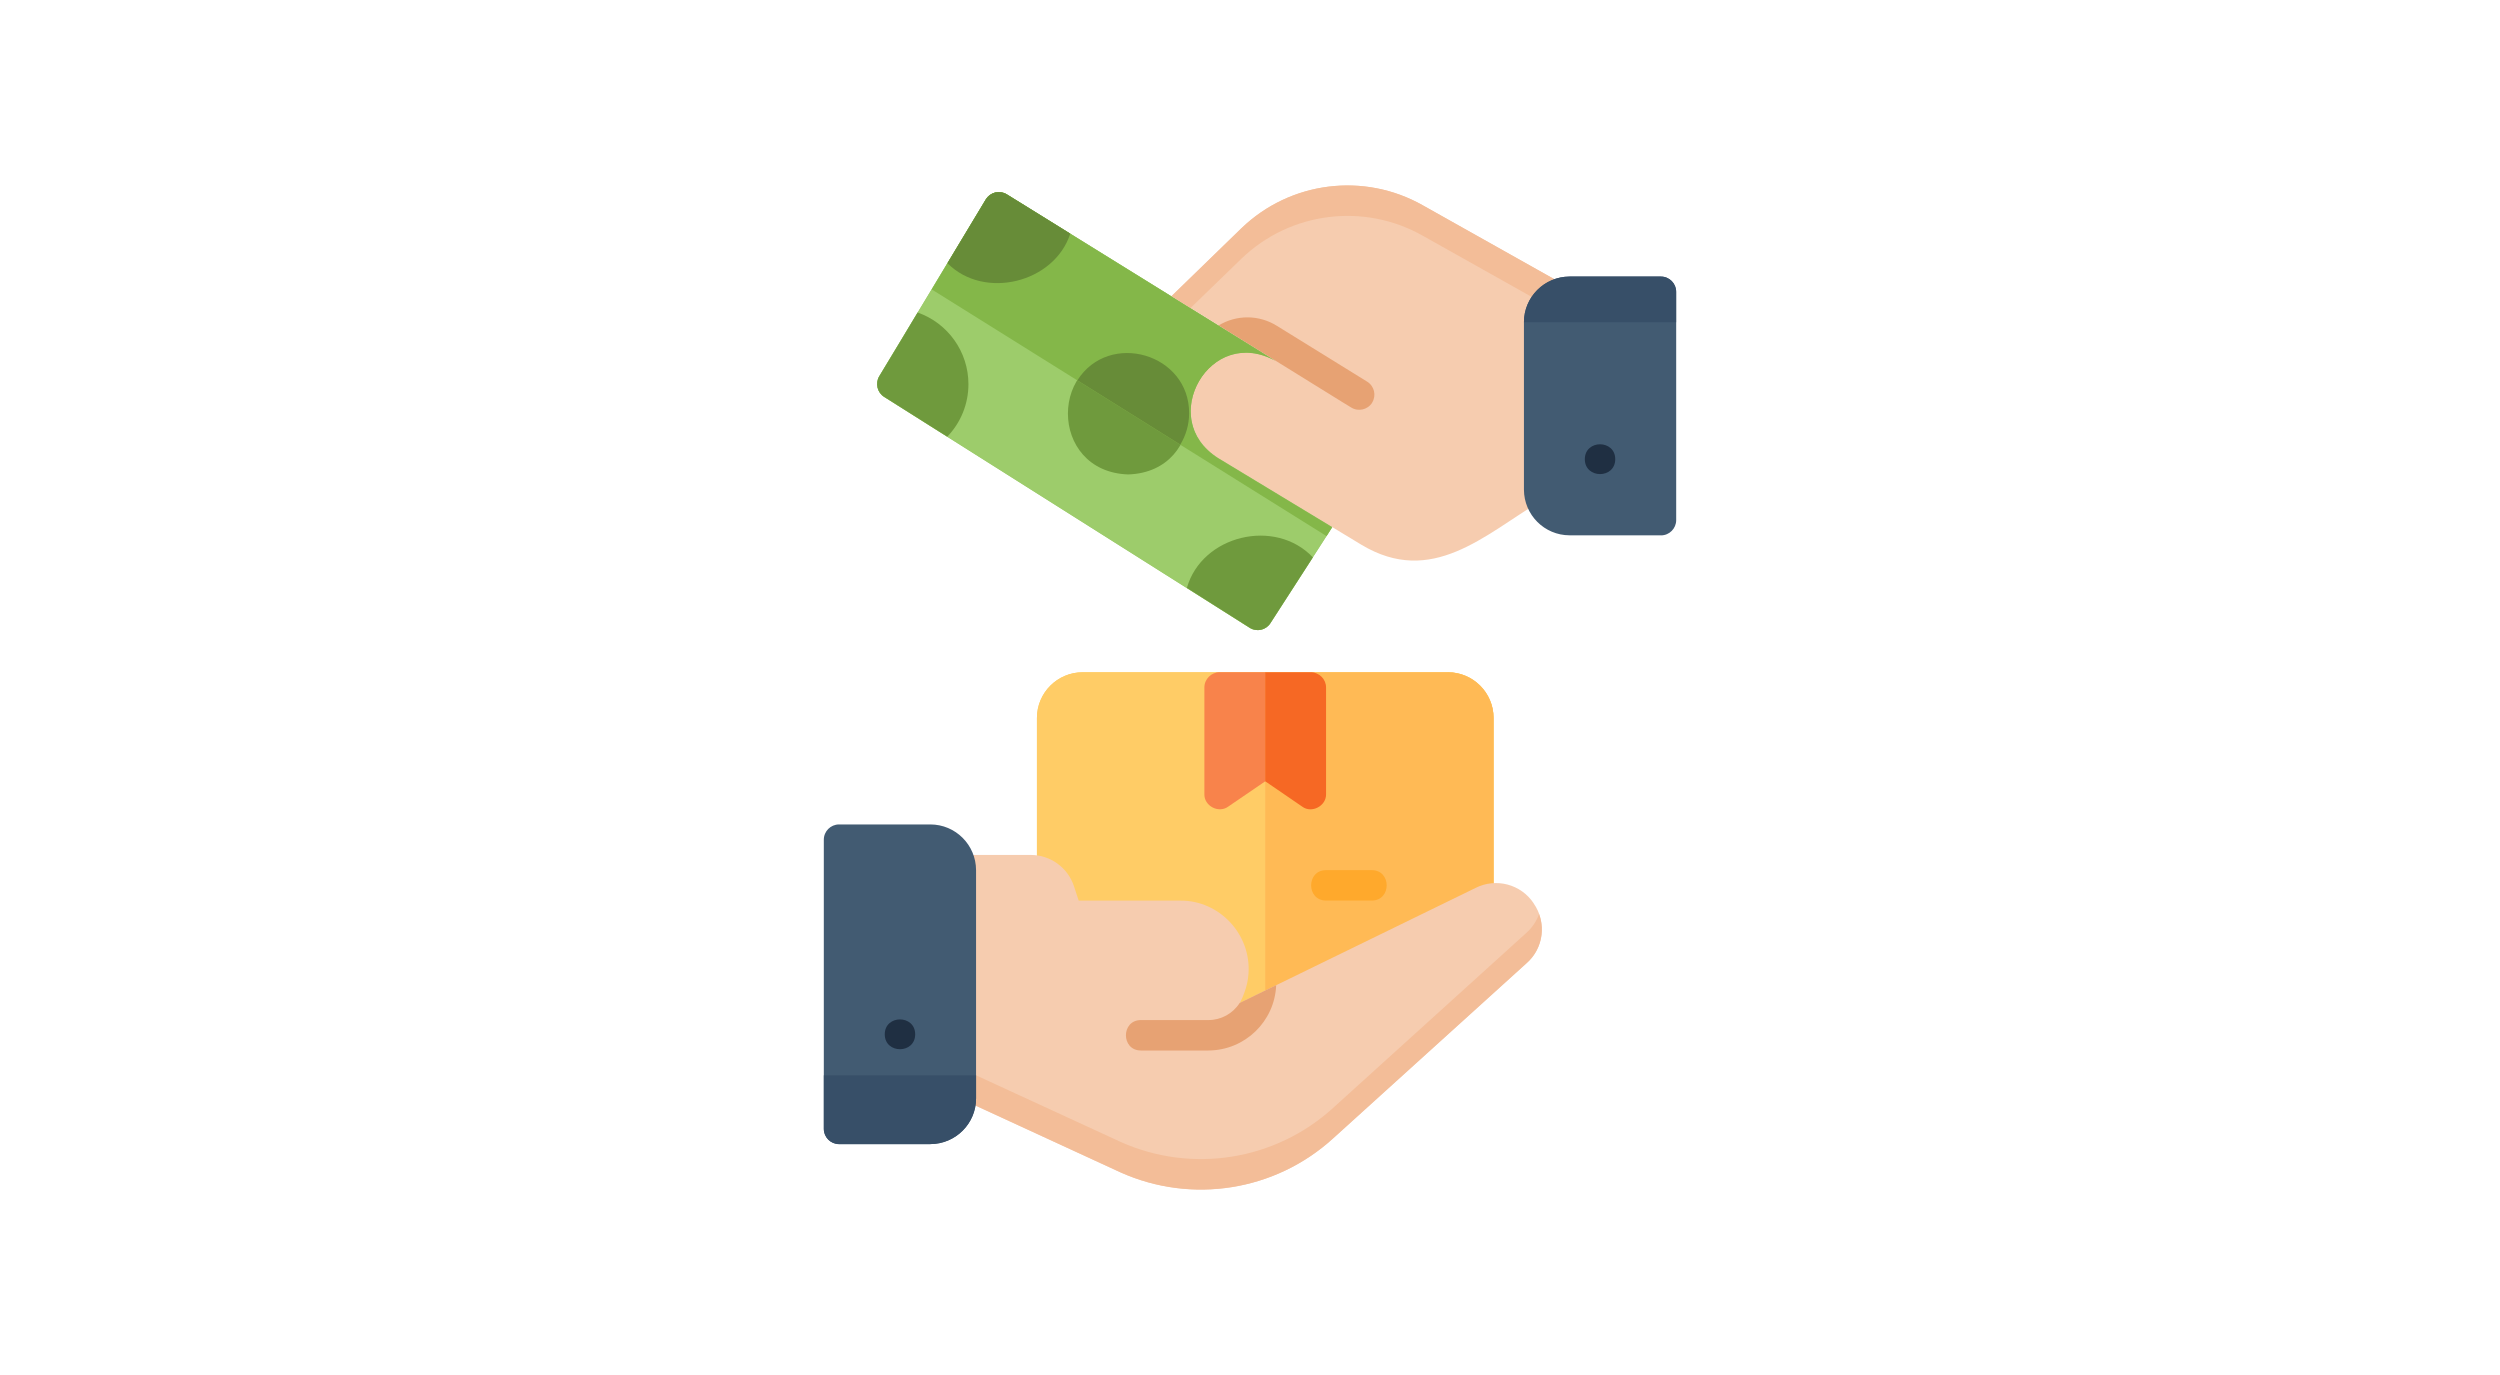 <?xml version="1.0" encoding="UTF-8"?>
<svg id="Layer_2" data-name="Layer 2" xmlns="http://www.w3.org/2000/svg" viewBox="0 0 400 220">
  <defs>
    <style>
      .cls-1 {
        fill: #fff;
      }

      .cls-2 {
        fill: #f3bd98;
      }

      .cls-3 {
        fill: #f66824;
      }

      .cls-4 {
        fill: #f6ccaf;
      }

      .cls-5 {
        fill: #fc6;
      }

      .cls-6 {
        fill: #84b749;
      }

      .cls-7 {
        fill: #374f68;
      }

      .cls-8 {
        fill: #6f9a3d;
      }

      .cls-9 {
        fill: #ffba55;
      }

      .cls-10 {
        fill: #1f2f42;
      }

      .cls-11 {
        fill: #ffa92c;
      }

      .cls-12 {
        fill: #9dcc6b;
      }

      .cls-13 {
        fill: #e7a273;
      }

      .cls-14 {
        fill: #425b72;
      }

      .cls-15 {
        fill: #f8834b;
      }

      .cls-16 {
        fill: #678c38;
      }
    </style>
  </defs>
  <g id="Layer_1-2" data-name="Layer 1">
    <g>
      <rect class="cls-1" width="400" height="220"/>
      <g>
        <path class="cls-12" d="m194.88,73.28c-9.88-6.25-1.27-21.44,9.28-15.51-37.58-23.27,18.88,11.72-43.05-26.67-.55-.34-1.22-.46-1.85-.32-.64.16-1.19.56-1.53,1.12l-17.05,28.3c-.68,1.14-.32,2.61.8,3.31l58.45,36.92c1.11.72,2.59.41,3.32-.7,0-.01.01-.02.02-.03.56-.88,9.72-15.04,9.89-15.37l-18.27-11.05Z"/>
        <path class="cls-12" d="m194.88,73.28c-9.88-6.24-1.28-21.44,9.28-15.51-37.59-23.31,9.31,5.79-32.92-20.38-2.53,7.85-13.77,10.66-19.65,4.72l-10.91,18.09c-.68,1.14-.32,2.61.8,3.31l58.44,36.92c1.11.72,2.6.41,3.32-.7,0,0,.01-.02.02-.03l9.89-15.36-18.26-11.06Z"/>
        <path class="cls-6" d="m214.44,82.36l-1.29,1.97-18.26-11.06c-5.74-3.22-5.71-12.33,0-15.54l.02.02c2.84-1.74,6.41-1.74,9.25,0l.05.02c2.71,1.7.18,5.81-2.56,4.14-2.99-1.99-7.06,1.08-6.14,4.51.24,1.12.92,2.09,1.9,2.68l16.24,9.84c1.15.7,1.52,2.19.82,3.34-.01.02-.03.05-.04.07h0Z"/>
        <path class="cls-4" d="m249.77,45.28l-22.11-12.42c-9.42-5.34-21.23-3.86-29.03,3.65l-11.2,10.88c.25.15,16.98,10.53,16.73,10.37-10.54-5.93-19.17,9.26-9.28,15.51l22.96,13.9c11.24,6.73,19.59-1.52,28.76-7.06-.23-.56-.34-1.17-.34-1.78v-26.79c.02-2.6,2.06-4.73,4.65-4.87-.18-.6-.59-1.11-1.14-1.41h0Z"/>
        <path class="cls-2" d="m250.92,46.69c-1.69.13-2.96.91-3.7,2.02l-19.55-10.98c-9.42-5.34-21.23-3.86-29.03,3.65l-8.16,7.91-3.04-1.9,11.2-10.88c7.8-7.51,19.61-9,29.03-3.65l22.11,12.42c.55.3.96.81,1.14,1.41Z"/>
        <path class="cls-5" d="m217.05,173.32h-48.7c-1.34,0-2.44-1.09-2.44-2.44v-56.01c0-4.03,3.27-7.3,7.31-7.31h58.44c4.03,0,7.3,3.27,7.31,7.31v38.96c0,.7-.3,1.37-.83,1.83l-19.48,17.05c-.44.39-1.01.6-1.6.6h0Z"/>
        <path class="cls-9" d="m219.48,144.09h-7.31c-3.18-.01-3.19-4.86,0-4.87h7.31c3.18.01,3.19,4.86,0,4.87Z"/>
        <path class="cls-15" d="m208.37,129.06l-5.93-4.05-5.93,4.05c-1.53,1.12-3.87-.11-3.81-2.01v-17.05c0-1.34,1.09-2.44,2.44-2.44h14.61c1.34,0,2.43,1.09,2.43,2.44v17.05c.06,1.9-2.27,3.13-3.81,2.01h0Z"/>
        <path class="cls-5" d="m217.05,173.32h-48.7c-1.34,0-2.44-1.09-2.44-2.44v-56.01c0-4.03,3.27-7.3,7.31-7.31h58.44c4.03,0,7.3,3.27,7.31,7.31v38.96c0,.7-.3,1.37-.83,1.83l-19.48,17.05c-.44.39-1.01.6-1.6.6h0Z"/>
        <path class="cls-9" d="m219.48,144.09h-7.31c-3.18-.01-3.19-4.86,0-4.87h7.31c3.18.01,3.19,4.86,0,4.87Z"/>
        <path class="cls-15" d="m208.37,129.06l-5.93-4.05-5.93,4.05c-1.53,1.12-3.87-.11-3.81-2.01v-17.05c0-1.34,1.09-2.44,2.44-2.44h14.61c1.34,0,2.43,1.09,2.43,2.44v17.05c.06,1.9-2.27,3.13-3.81,2.01h0Z"/>
        <path class="cls-9" d="m231.66,107.57h-29.22v65.75h14.61c.59,0,1.16-.22,1.61-.61l19.48-17.05c.53-.46.83-1.13.83-1.83v-38.96c-.01-4.03-3.28-7.29-7.31-7.31Z"/>
        <path class="cls-11" d="m219.48,144.09h-7.31c-3.18-.01-3.19-4.86,0-4.87h7.31c3.18.01,3.19,4.86,0,4.87Z"/>
        <path class="cls-3" d="m209.74,107.57h-7.31v17.43l5.94,4.07c1.51,1.12,3.86-.13,3.8-2.02v-17.05c0-1.34-1.09-2.43-2.44-2.43h0Z"/>
        <g>
          <path class="cls-8" d="m171.24,37.39c-2.53,7.85-13.77,10.66-19.65,4.72l6.14-10.2c.69-1.15,2.19-1.52,3.34-.83.02,0,.03.02.05.03.3.18,9.82,6.09,10.13,6.28Z"/>
          <path class="cls-8" d="m154.95,61.47c0,3.13-1.21,6.15-3.39,8.4-2.42-1.51-7.63-4.81-10.08-6.36-1.12-.7-1.48-2.17-.8-3.31l3.56-5.89,2.58-4.31c4.87,1.71,8.13,6.31,8.13,11.47Z"/>
          <path class="cls-8" d="m210.06,89.18l-2.75,4.26-4.04,6.26c-.71,1.12-2.19,1.46-3.31.75-.01,0-.02-.01-.03-.02-2.47-1.56-7.6-4.81-10.03-6.36,2.39-8.43,14.12-11.27,20.16-4.89h0Z"/>
          <path class="cls-8" d="m180.52,75.91c-12.87-.41-12.87-19.07,0-19.48,12.87.41,12.87,19.07,0,19.48Z"/>
        </g>
        <path class="cls-4" d="m245.39,144.53c-2.03-3.06-6.03-4.12-9.3-2.46-4.13,2.01-34.46,16.81-37.74,18.41.3-.51.54-1.05.73-1.61.38-.99.61-2.03.68-3.09v-.02c.43-6.26-4.63-11.69-10.86-11.66h-16.31l-.75-2.29c-.98-2.99-3.77-5.02-6.92-5.02h-11.18c-1.34,0-2.43,1.09-2.44,2.44v33.9c0,.95.56,1.81,1.41,2.22l26.59,12.25c11.4,5.1,24.73,2.97,33.97-5.43l30.98-28.05c2.76-2.43,3.25-6.55,1.14-9.57h0Z"/>
        <path class="cls-2" d="m244.25,154.1l-30.97,28.05c-9.24,8.4-22.57,10.53-33.97,5.43l-26.59-12.25c-.86-.41-1.4-1.27-1.41-2.22v-4.87c0,.95.56,1.81,1.41,2.22l26.59,12.25c11.4,5.1,24.73,2.97,33.97-5.43l30.97-28.05c.9-.81,1.58-1.83,2-2.97,1.02,2.78.23,5.89-2,7.84h0Z"/>
        <path class="cls-14" d="m148.85,183.06h-14.6c-1.34,0-2.44-1.09-2.44-2.44h0v-46.27c0-1.34,1.09-2.44,2.44-2.44h14.6c4.04,0,7.31,3.28,7.32,7.32v36.5c0,4.04-3.28,7.31-7.32,7.32h0Z"/>
        <path class="cls-7" d="m156.17,172.05v3.68c0,4.05-3.28,7.32-7.33,7.33h-14.59c-1.34,0-2.43-1.09-2.44-2.44v-8.57h24.35Z"/>
        <path class="cls-13" d="m204.19,157.63c-.24,5.82-5.01,10.42-10.84,10.45h-10.81c-3.19-.01-3.19-4.86,0-4.87h10.81c2.02,0,3.9-1.03,4.99-2.73l5.84-2.85Z"/>
        <path class="cls-10" d="m146.43,165.49c-.01,3.18-4.86,3.18-4.87,0,.01-3.18,4.86-3.18,4.87,0Z"/>
        <path class="cls-13" d="m219.55,64.42c-.71,1.14-2.22,1.49-3.36.78l-1.36-.83c-4.42-2.74-15.57-9.63-19.85-12.3,2.86-1.74,6.46-1.72,9.3.05l14.46,8.94c1.15.71,1.51,2.21.8,3.36Z"/>
        <path class="cls-14" d="m265.75,85.65h-14.61c-4.03,0-7.3-3.27-7.31-7.31v-26.79c0-4.03,3.27-7.29,7.3-7.3h14.62c1.34,0,2.44,1.09,2.44,2.44h0v36.53c0,1.34-1.09,2.44-2.43,2.44h0Z"/>
        <path class="cls-7" d="m268.18,46.69v4.87h-24.35c0-4.03,3.26-7.3,7.29-7.31,0,0,.01,0,.02,0h14.61c1.34,0,2.43,1.09,2.43,2.44Z"/>
        <path class="cls-10" d="m258.44,73.47c-.01,3.18-4.86,3.18-4.87,0,.01-3.18,4.86-3.18,4.87,0Z"/>
        <path class="cls-6" d="m213.15,84.34l-.9,1.44-63.17-39.47,8.64-14.39c.35-.56.9-.96,1.53-1.12.63-.14,1.3-.03,1.85.32l43.05,26.67c-10.56-5.93-19.16,9.27-9.28,15.51l18.26,11.05Z"/>
        <path class="cls-16" d="m171.24,37.39c-2.53,7.85-13.77,10.66-19.65,4.72,1.46-2.45,4.64-7.73,6.14-10.2.35-.56.9-.96,1.53-1.12.63-.14,1.3-.03,1.85.32-.31-.18,7.77,4.79,10.13,6.28Z"/>
        <path class="cls-16" d="m190.26,66.17c.08-9.61-12.81-13.32-17.88-5.32l16.47,10.29c.91-1.5,1.4-3.22,1.41-4.97Z"/>
      </g>
    </g>
  </g>
</svg>